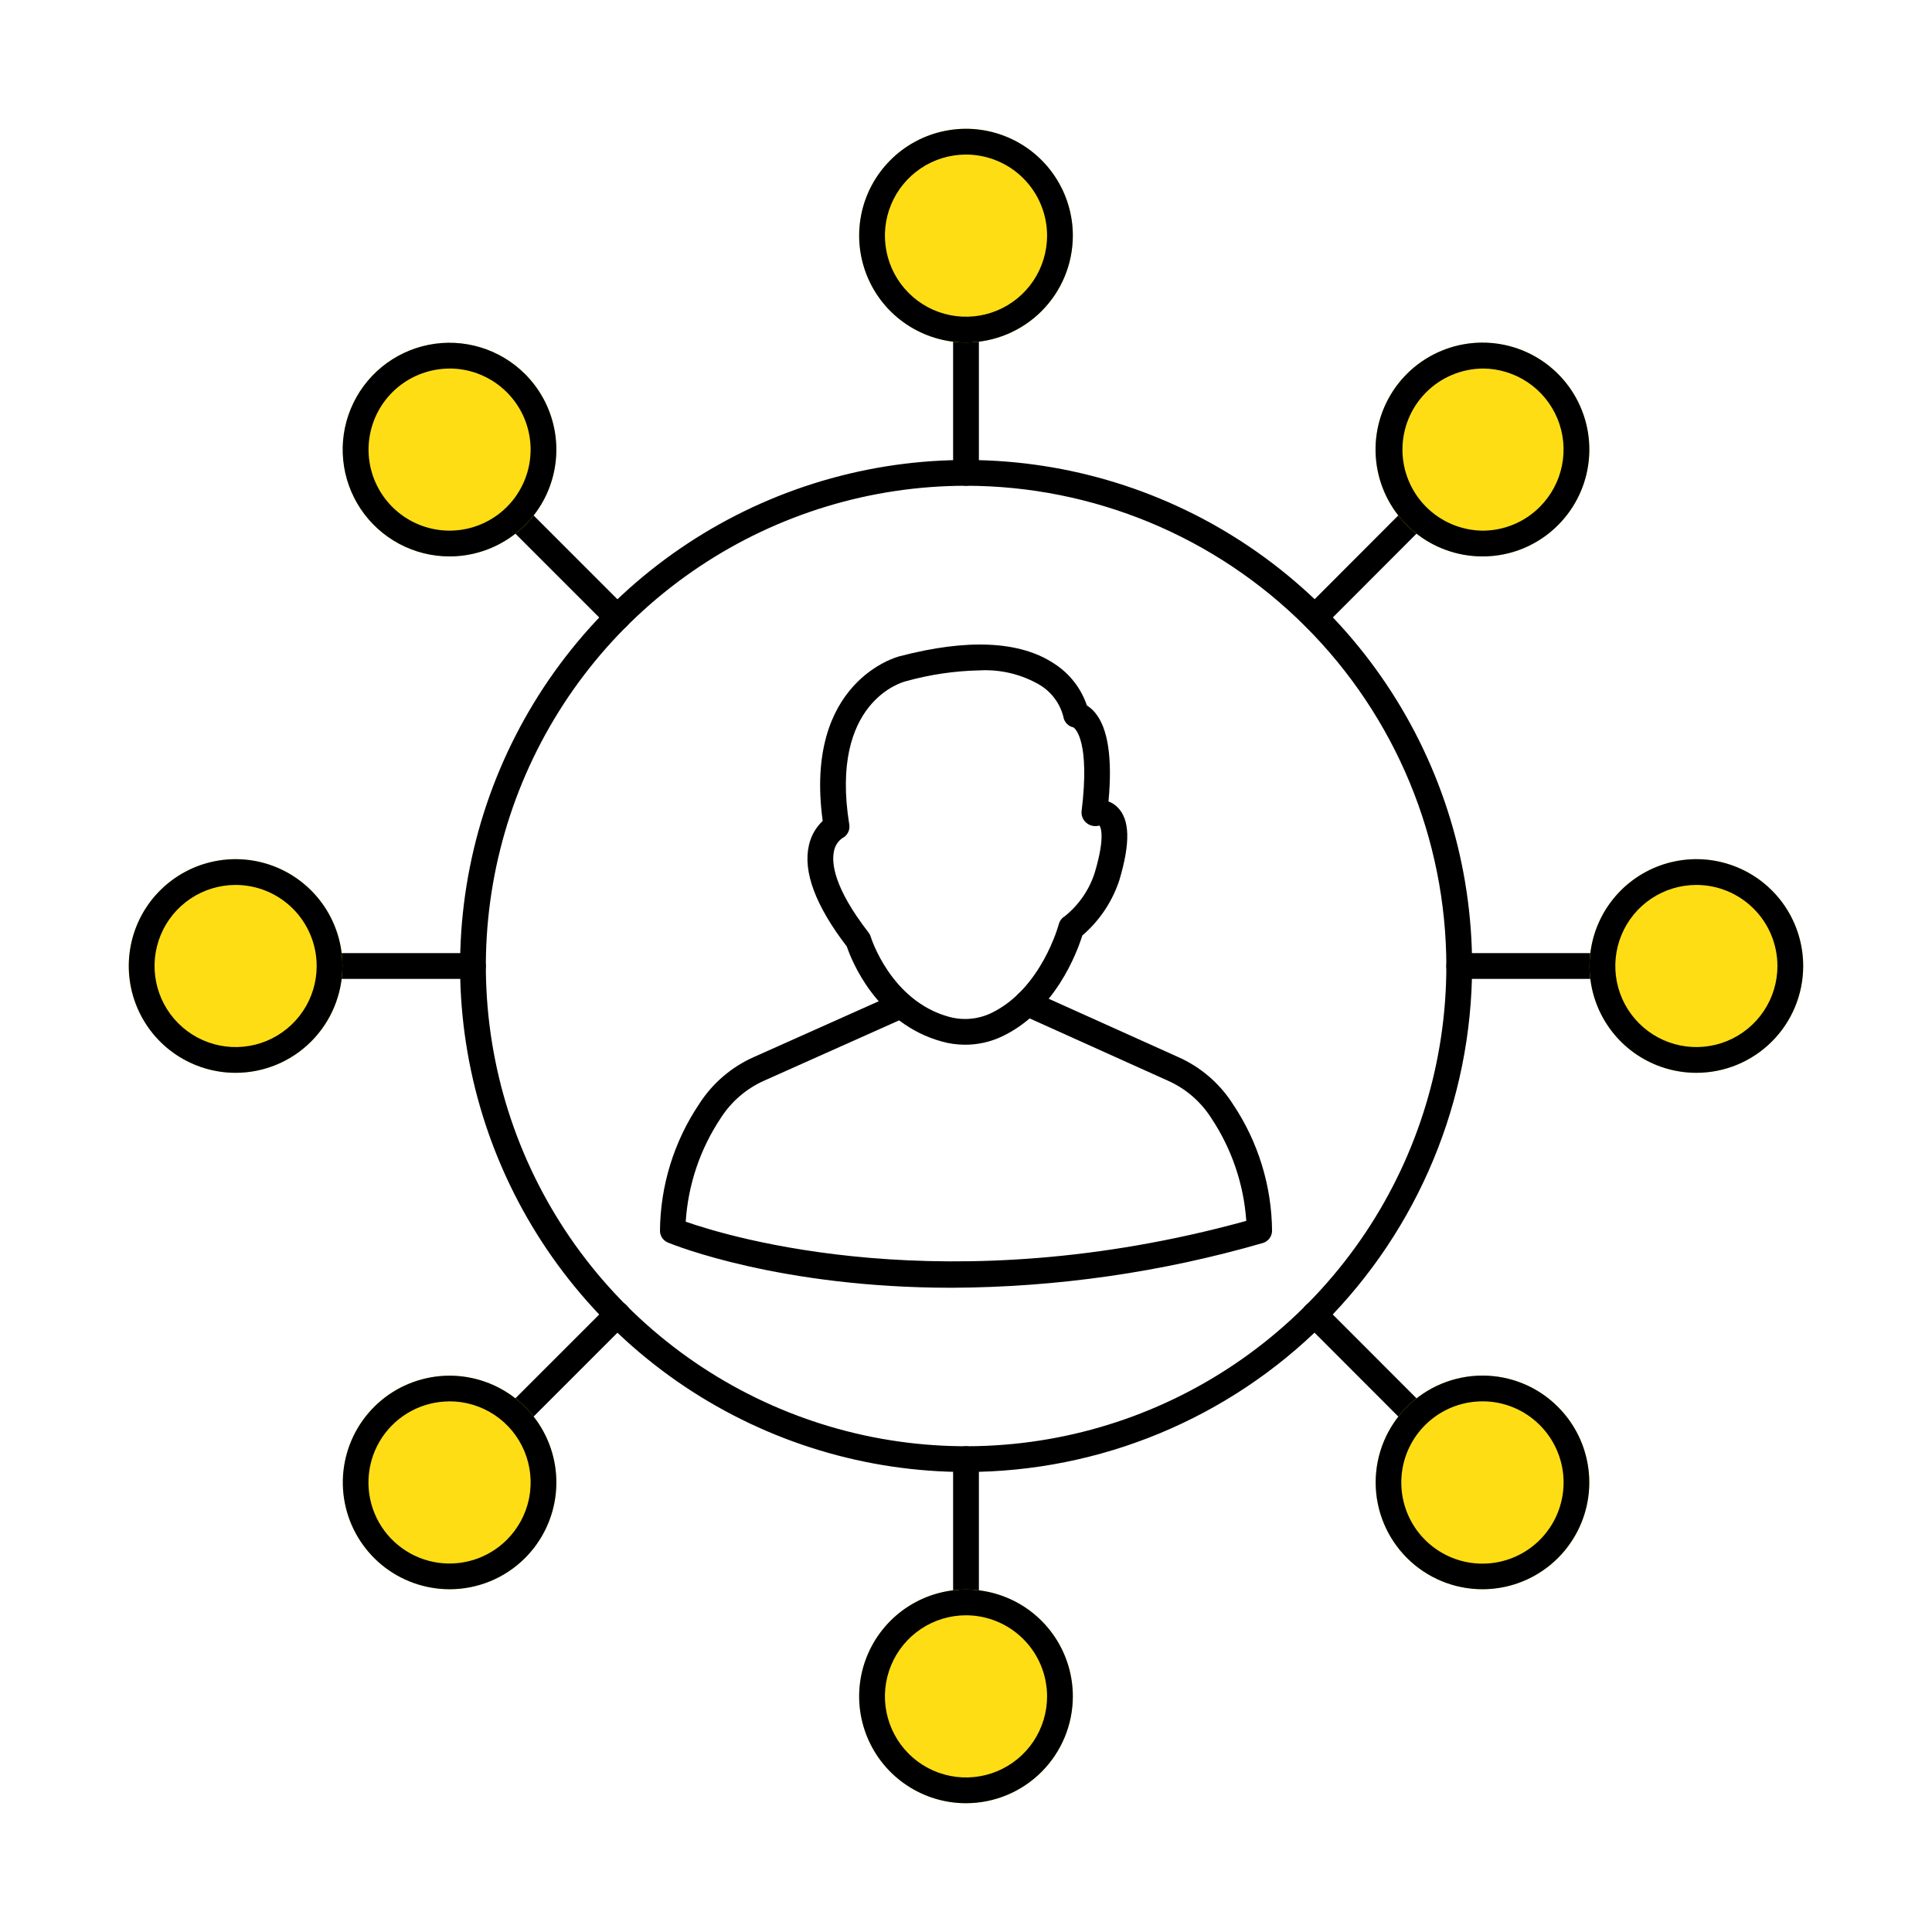 <svg width="70" height="70" viewBox="0 0 70 70" fill="none" xmlns="http://www.w3.org/2000/svg">
<path d="M35 53.333C31.374 53.333 27.83 52.257 24.815 50.242C21.801 48.227 19.451 45.363 18.064 42.013C16.677 38.663 16.315 34.976 17.023 31.42C17.731 27.864 19.478 24.597 22.042 22.034C24.606 19.47 27.873 17.725 31.43 17.018C34.986 16.311 38.673 16.675 42.022 18.063C45.372 19.451 48.235 21.802 50.249 24.817C52.263 27.832 53.337 31.377 53.337 35.003C53.331 39.864 51.397 44.524 47.96 47.961C44.522 51.397 39.861 53.33 35 53.333ZM35 17.6C31.559 17.601 28.195 18.621 25.334 20.534C22.473 22.446 20.244 25.163 18.927 28.343C17.611 31.522 17.266 35.02 17.938 38.395C18.609 41.77 20.266 44.87 22.7 47.304C25.133 49.737 28.233 51.394 31.608 52.066C34.983 52.737 38.481 52.393 41.661 51.076C44.84 49.76 47.557 47.53 49.47 44.669C51.382 41.808 52.403 38.444 52.404 35.003C52.399 30.389 50.564 25.965 47.301 22.702C44.039 19.439 39.614 17.604 35 17.6Z" fill="black"/>
<path d="M35 17.6C34.876 17.6 34.757 17.55 34.67 17.463C34.582 17.375 34.533 17.257 34.533 17.133V11.941C34.533 11.818 34.582 11.699 34.67 11.611C34.757 11.524 34.876 11.475 35 11.475C35.124 11.475 35.242 11.524 35.33 11.611C35.417 11.699 35.467 11.818 35.467 11.941V17.133C35.467 17.257 35.417 17.375 35.33 17.463C35.242 17.55 35.124 17.6 35 17.6Z" fill="black"/>
<path d="M35 12.408C34.235 12.408 33.486 12.181 32.85 11.756C32.213 11.331 31.717 10.726 31.424 10.019C31.131 9.312 31.054 8.533 31.203 7.782C31.352 7.031 31.721 6.342 32.263 5.8C32.804 5.259 33.494 4.89 34.245 4.741C34.995 4.591 35.774 4.668 36.481 4.961C37.188 5.254 37.793 5.75 38.218 6.387C38.644 7.023 38.871 7.772 38.871 8.537C38.87 9.564 38.462 10.548 37.737 11.274C37.011 11.999 36.027 12.408 35 12.408Z" fill="#FEDD15"/>
<path d="M35 12.408C34.235 12.408 33.486 12.181 32.85 11.756C32.213 11.331 31.717 10.726 31.424 10.019C31.131 9.312 31.054 8.533 31.203 7.782C31.352 7.031 31.721 6.342 32.263 5.8C32.804 5.259 33.494 4.89 34.245 4.741C34.995 4.591 35.774 4.668 36.481 4.961C37.188 5.254 37.793 5.75 38.218 6.387C38.644 7.023 38.871 7.772 38.871 8.537C38.87 9.564 38.462 10.548 37.737 11.274C37.011 11.999 36.027 12.408 35 12.408ZM35 5.6C34.419 5.6 33.851 5.772 33.368 6.095C32.885 6.418 32.508 6.876 32.286 7.413C32.063 7.95 32.005 8.541 32.119 9.111C32.232 9.681 32.512 10.204 32.923 10.615C33.334 11.026 33.857 11.306 34.427 11.419C34.997 11.532 35.587 11.474 36.124 11.252C36.661 11.029 37.12 10.653 37.443 10.169C37.765 9.686 37.938 9.118 37.938 8.537C37.937 7.758 37.627 7.012 37.077 6.461C36.526 5.91 35.779 5.601 35 5.6Z" fill="black"/>
<path d="M35 58.525C34.876 58.525 34.757 58.476 34.67 58.389C34.582 58.301 34.533 58.182 34.533 58.059V52.867C34.533 52.743 34.582 52.624 34.67 52.537C34.757 52.449 34.876 52.4 35 52.4C35.124 52.4 35.242 52.449 35.33 52.537C35.417 52.624 35.467 52.743 35.467 52.867V58.059C35.467 58.182 35.417 58.301 35.33 58.389C35.242 58.476 35.124 58.525 35 58.525Z" fill="black"/>
<path d="M35 65.334C34.235 65.334 33.486 65.107 32.85 64.681C32.213 64.256 31.717 63.651 31.424 62.944C31.131 62.237 31.054 61.458 31.203 60.707C31.353 59.956 31.721 59.267 32.263 58.725C32.804 58.184 33.494 57.815 34.245 57.666C34.996 57.517 35.774 57.593 36.481 57.886C37.189 58.179 37.793 58.675 38.219 59.312C38.644 59.949 38.871 60.697 38.871 61.463C38.87 62.489 38.462 63.473 37.736 64.199C37.011 64.925 36.027 65.333 35 65.334Z" fill="#FEDD15"/>
<path d="M35 65.334C34.235 65.334 33.486 65.107 32.85 64.681C32.213 64.256 31.717 63.651 31.424 62.944C31.131 62.237 31.054 61.458 31.203 60.707C31.353 59.956 31.721 59.267 32.263 58.725C32.804 58.184 33.494 57.815 34.245 57.666C34.996 57.517 35.774 57.593 36.481 57.886C37.189 58.179 37.793 58.675 38.219 59.312C38.644 59.949 38.871 60.697 38.871 61.463C38.87 62.489 38.462 63.473 37.736 64.199C37.011 64.925 36.027 65.333 35 65.334ZM35 58.525C34.419 58.525 33.851 58.697 33.368 59.02C32.885 59.343 32.508 59.802 32.286 60.339C32.064 60.875 32.005 61.466 32.119 62.036C32.232 62.606 32.512 63.129 32.922 63.54C33.333 63.951 33.857 64.231 34.427 64.344C34.996 64.458 35.587 64.399 36.124 64.177C36.661 63.955 37.12 63.578 37.443 63.095C37.765 62.612 37.938 62.044 37.938 61.463C37.937 60.684 37.627 59.937 37.077 59.387C36.526 58.836 35.779 58.526 35 58.525Z" fill="black"/>
<path d="M47.633 22.837C47.541 22.837 47.45 22.809 47.374 22.758C47.297 22.707 47.237 22.634 47.202 22.549C47.166 22.463 47.157 22.37 47.175 22.279C47.193 22.189 47.237 22.105 47.303 22.04L50.972 18.365C51.06 18.277 51.179 18.228 51.303 18.228C51.364 18.228 51.425 18.24 51.481 18.264C51.538 18.287 51.59 18.322 51.633 18.365C51.676 18.409 51.711 18.46 51.734 18.517C51.758 18.573 51.77 18.634 51.77 18.695C51.77 18.757 51.758 18.817 51.734 18.874C51.711 18.931 51.676 18.982 51.633 19.025L47.963 22.7C47.876 22.788 47.757 22.837 47.633 22.837Z" fill="black"/>
<path d="M53.713 20.16C52.817 20.16 51.948 19.85 51.255 19.282C50.562 18.713 50.088 17.922 49.913 17.044C49.738 16.165 49.873 15.252 50.295 14.462C50.718 13.671 51.401 13.052 52.229 12.709C53.057 12.366 53.978 12.32 54.836 12.58C55.693 12.84 56.434 13.39 56.932 14.135C57.43 14.88 57.654 15.774 57.566 16.666C57.479 17.558 57.084 18.392 56.451 19.026C56.092 19.386 55.665 19.672 55.195 19.867C54.726 20.062 54.222 20.161 53.713 20.16Z" fill="#FEDD15"/>
<path d="M53.713 20.16C52.817 20.16 51.948 19.85 51.255 19.282C50.562 18.713 50.088 17.922 49.913 17.044C49.738 16.165 49.873 15.252 50.295 14.462C50.718 13.671 51.401 13.052 52.229 12.709C53.057 12.366 53.978 12.32 54.836 12.58C55.693 12.84 56.434 13.39 56.932 14.135C57.43 14.88 57.654 15.774 57.566 16.666C57.479 17.558 57.084 18.392 56.451 19.026C56.092 19.386 55.665 19.672 55.195 19.867C54.726 20.062 54.222 20.161 53.713 20.16ZM53.713 13.353C52.941 13.363 52.203 13.676 51.66 14.226C51.117 14.776 50.813 15.517 50.813 16.29C50.813 17.062 51.117 17.804 51.66 18.354C52.203 18.903 52.941 19.217 53.713 19.227C54.099 19.228 54.481 19.152 54.837 19.004C55.194 18.856 55.517 18.639 55.789 18.366C56.2 17.955 56.481 17.432 56.594 16.862C56.708 16.293 56.65 15.702 56.428 15.165C56.205 14.628 55.829 14.169 55.345 13.847C54.862 13.524 54.294 13.352 53.713 13.352V13.353Z" fill="black"/>
<path d="M18.693 51.771C18.601 51.771 18.511 51.744 18.434 51.692C18.357 51.641 18.297 51.568 18.262 51.483C18.227 51.398 18.218 51.304 18.235 51.213C18.253 51.123 18.298 51.04 18.363 50.974L22.038 47.3C22.081 47.255 22.132 47.22 22.189 47.195C22.246 47.171 22.307 47.158 22.369 47.157C22.431 47.157 22.493 47.169 22.55 47.192C22.608 47.216 22.66 47.25 22.703 47.294C22.747 47.338 22.782 47.39 22.805 47.447C22.829 47.505 22.841 47.566 22.84 47.628C22.84 47.69 22.827 47.751 22.802 47.808C22.778 47.865 22.742 47.917 22.698 47.96L19.023 51.635C18.936 51.722 18.817 51.771 18.693 51.771Z" fill="black"/>
<path d="M16.287 57.581C15.392 57.58 14.525 57.269 13.833 56.701C13.142 56.132 12.669 55.342 12.495 54.464C12.321 53.586 12.457 52.675 12.879 51.886C13.301 51.097 13.984 50.479 14.811 50.137C15.639 49.795 16.558 49.75 17.415 50.011C18.271 50.271 19.011 50.82 19.508 51.565C20.004 52.309 20.228 53.203 20.139 54.093C20.051 54.984 19.657 55.816 19.024 56.449C18.665 56.809 18.238 57.094 17.768 57.288C17.298 57.482 16.795 57.582 16.287 57.581Z" fill="#FEDD15"/>
<path d="M16.287 57.581C15.392 57.58 14.525 57.269 13.833 56.701C13.142 56.132 12.669 55.342 12.495 54.464C12.321 53.586 12.457 52.675 12.879 51.886C13.301 51.097 13.984 50.479 14.811 50.137C15.639 49.795 16.558 49.75 17.415 50.011C18.271 50.271 19.011 50.82 19.508 51.565C20.004 52.309 20.228 53.203 20.139 54.093C20.051 54.984 19.657 55.816 19.024 56.449C18.665 56.809 18.238 57.094 17.768 57.288C17.298 57.482 16.795 57.582 16.287 57.581ZM16.287 50.775C15.804 50.775 15.328 50.894 14.902 51.122C14.476 51.35 14.113 51.679 13.844 52.081C13.576 52.482 13.411 52.944 13.364 53.425C13.316 53.905 13.388 54.39 13.573 54.837C13.758 55.283 14.05 55.677 14.424 55.983C14.797 56.289 15.24 56.499 15.714 56.593C16.188 56.687 16.677 56.663 17.14 56.523C17.602 56.383 18.022 56.131 18.364 55.789C18.775 55.379 19.056 54.855 19.17 54.285C19.283 53.715 19.225 53.124 19.003 52.587C18.78 52.049 18.404 51.59 17.92 51.267C17.436 50.945 16.868 50.773 16.287 50.773V50.775Z" fill="black"/>
<path d="M17.136 35.466H11.938C11.815 35.466 11.696 35.417 11.608 35.33C11.521 35.242 11.472 35.123 11.472 35C11.472 34.876 11.521 34.757 11.608 34.67C11.696 34.582 11.815 34.533 11.938 34.533H17.136C17.259 34.533 17.378 34.582 17.466 34.67C17.553 34.757 17.602 34.876 17.602 35C17.602 35.123 17.553 35.242 17.466 35.33C17.378 35.417 17.259 35.466 17.136 35.466Z" fill="black"/>
<path d="M8.537 38.87C7.771 38.87 7.023 38.643 6.386 38.218C5.75 37.793 5.254 37.188 4.961 36.481C4.668 35.774 4.591 34.996 4.74 34.245C4.89 33.494 5.258 32.804 5.8 32.263C6.341 31.722 7.031 31.353 7.781 31.204C8.532 31.054 9.31 31.131 10.018 31.424C10.725 31.717 11.329 32.213 11.755 32.849C12.18 33.486 12.407 34.234 12.407 35C12.406 36.026 11.998 37.01 11.273 37.736C10.547 38.462 9.563 38.87 8.537 38.87Z" fill="#FEDD15"/>
<path d="M8.537 38.87C7.771 38.87 7.023 38.643 6.386 38.218C5.75 37.793 5.254 37.188 4.961 36.481C4.668 35.774 4.591 34.996 4.74 34.245C4.89 33.494 5.258 32.804 5.8 32.263C6.341 31.722 7.031 31.353 7.781 31.204C8.532 31.054 9.31 31.131 10.018 31.424C10.725 31.717 11.329 32.213 11.755 32.849C12.18 33.486 12.407 34.234 12.407 35C12.406 36.026 11.998 37.01 11.273 37.736C10.547 38.462 9.563 38.87 8.537 38.87ZM8.537 32.063C7.956 32.063 7.388 32.235 6.905 32.558C6.422 32.88 6.045 33.339 5.823 33.876C5.601 34.413 5.542 35.003 5.656 35.573C5.769 36.143 6.049 36.666 6.46 37.077C6.87 37.488 7.394 37.767 7.964 37.881C8.533 37.994 9.124 37.936 9.661 37.714C10.197 37.491 10.656 37.115 10.979 36.632C11.302 36.149 11.474 35.581 11.474 35C11.473 34.221 11.163 33.474 10.613 32.924C10.062 32.373 9.315 32.063 8.537 32.063Z" fill="black"/>
<path d="M58.056 35.466H52.87C52.746 35.466 52.627 35.417 52.539 35.33C52.452 35.242 52.403 35.123 52.403 35C52.403 34.876 52.452 34.757 52.539 34.67C52.627 34.582 52.746 34.533 52.87 34.533H58.056C58.18 34.533 58.299 34.582 58.386 34.67C58.474 34.757 58.523 34.876 58.523 35C58.523 35.123 58.474 35.242 58.386 35.33C58.299 35.417 58.18 35.466 58.056 35.466Z" fill="black"/>
<path d="M61.463 38.87C60.697 38.87 59.949 38.643 59.312 38.218C58.676 37.793 58.18 37.188 57.887 36.481C57.594 35.774 57.517 34.996 57.667 34.245C57.816 33.494 58.185 32.804 58.726 32.263C59.267 31.722 59.957 31.353 60.708 31.204C61.459 31.054 62.237 31.131 62.944 31.424C63.651 31.717 64.256 32.213 64.681 32.849C65.106 33.486 65.333 34.234 65.333 35C65.333 36.026 64.925 37.01 64.199 37.736C63.473 38.462 62.489 38.87 61.463 38.87Z" fill="#FEDD15"/>
<path d="M61.463 38.87C60.697 38.87 59.949 38.643 59.312 38.218C58.676 37.793 58.18 37.188 57.887 36.481C57.594 35.774 57.517 34.996 57.667 34.245C57.816 33.494 58.185 32.804 58.726 32.263C59.267 31.722 59.957 31.353 60.708 31.204C61.459 31.054 62.237 31.131 62.944 31.424C63.651 31.717 64.256 32.213 64.681 32.849C65.106 33.486 65.333 34.234 65.333 35C65.333 36.026 64.925 37.01 64.199 37.736C63.473 38.462 62.489 38.87 61.463 38.87ZM61.463 32.063C60.882 32.063 60.314 32.235 59.831 32.558C59.348 32.88 58.971 33.339 58.749 33.876C58.527 34.413 58.469 35.003 58.582 35.573C58.695 36.143 58.975 36.666 59.386 37.077C59.797 37.488 60.32 37.767 60.89 37.881C61.46 37.994 62.05 37.936 62.587 37.714C63.123 37.491 63.582 37.115 63.905 36.632C64.228 36.149 64.4 35.581 64.4 35C64.399 34.221 64.09 33.474 63.539 32.924C62.988 32.373 62.242 32.063 61.463 32.063Z" fill="black"/>
<path d="M22.368 22.837C22.245 22.837 22.126 22.788 22.038 22.7L18.364 19.026C18.32 18.982 18.286 18.931 18.263 18.874C18.239 18.818 18.227 18.757 18.227 18.696C18.227 18.634 18.239 18.574 18.262 18.517C18.286 18.46 18.32 18.409 18.364 18.366C18.407 18.322 18.458 18.288 18.515 18.264C18.572 18.241 18.632 18.229 18.694 18.229C18.755 18.229 18.816 18.241 18.872 18.264C18.929 18.288 18.98 18.322 19.024 18.365L22.698 22.04C22.764 22.106 22.808 22.189 22.826 22.279C22.844 22.37 22.835 22.463 22.799 22.549C22.764 22.634 22.704 22.707 22.628 22.758C22.551 22.809 22.461 22.837 22.368 22.837Z" fill="black"/>
<path d="M16.287 20.16C15.65 20.16 15.024 20.003 14.462 19.703C13.901 19.403 13.422 18.969 13.068 18.44C12.715 17.911 12.497 17.302 12.435 16.669C12.372 16.035 12.467 15.396 12.711 14.808C12.954 14.22 13.339 13.701 13.831 13.297C14.323 12.894 14.907 12.617 15.532 12.493C16.156 12.369 16.801 12.401 17.41 12.586C18.02 12.771 18.574 13.103 19.024 13.553C19.565 14.094 19.934 14.784 20.083 15.535C20.233 16.286 20.156 17.064 19.863 17.771C19.57 18.479 19.074 19.083 18.437 19.508C17.801 19.933 17.052 20.16 16.287 20.16Z" fill="#FEDD15"/>
<path d="M16.287 20.16C15.65 20.16 15.024 20.003 14.462 19.703C13.901 19.403 13.422 18.969 13.068 18.44C12.715 17.911 12.497 17.302 12.435 16.669C12.372 16.035 12.467 15.396 12.711 14.808C12.954 14.22 13.339 13.701 13.831 13.297C14.323 12.894 14.907 12.617 15.532 12.493C16.156 12.369 16.801 12.401 17.41 12.586C18.02 12.771 18.574 13.103 19.024 13.553C19.565 14.094 19.934 14.784 20.083 15.535C20.233 16.286 20.156 17.064 19.863 17.771C19.57 18.479 19.074 19.083 18.437 19.508C17.801 19.933 17.052 20.16 16.287 20.16ZM16.287 13.354C15.608 13.355 14.95 13.591 14.425 14.022C13.9 14.454 13.541 15.053 13.409 15.72C13.277 16.386 13.38 17.077 13.701 17.676C14.022 18.275 14.54 18.744 15.168 19.003C15.795 19.263 16.494 19.297 17.143 19.099C17.793 18.901 18.354 18.485 18.731 17.92C19.108 17.355 19.278 16.676 19.211 16.001C19.144 15.325 18.845 14.693 18.364 14.213C18.091 13.94 17.768 13.723 17.411 13.576C17.055 13.428 16.673 13.352 16.287 13.352V13.354Z" fill="black"/>
<path d="M51.303 51.771C51.179 51.771 51.06 51.722 50.973 51.635L47.303 47.96C47.26 47.916 47.225 47.865 47.202 47.808C47.178 47.752 47.166 47.691 47.166 47.63C47.166 47.506 47.216 47.387 47.303 47.3C47.391 47.212 47.51 47.163 47.633 47.163C47.757 47.163 47.876 47.212 47.963 47.3L51.633 50.974C51.699 51.04 51.743 51.123 51.761 51.214C51.779 51.304 51.77 51.398 51.734 51.483C51.699 51.569 51.639 51.641 51.562 51.693C51.486 51.744 51.395 51.771 51.303 51.771Z" fill="black"/>
<path d="M53.713 57.581C52.686 57.581 51.702 57.173 50.976 56.447C50.251 55.721 49.843 54.737 49.843 53.711C49.843 52.684 50.251 51.7 50.976 50.974C51.702 50.248 52.686 49.84 53.713 49.84C54.221 49.84 54.725 49.939 55.194 50.134C55.664 50.329 56.09 50.614 56.448 50.975C56.99 51.516 57.359 52.206 57.508 52.956C57.658 53.707 57.581 54.486 57.288 55.193C56.995 55.9 56.499 56.505 55.862 56.929C55.225 57.355 54.477 57.581 53.711 57.581H53.713Z" fill="#FEDD15"/>
<path d="M53.713 57.581C52.686 57.581 51.702 57.173 50.976 56.447C50.251 55.721 49.843 54.737 49.843 53.711C49.843 52.684 50.251 51.7 50.976 50.974C51.702 50.248 52.686 49.84 53.713 49.84C54.221 49.84 54.725 49.939 55.194 50.134C55.664 50.329 56.09 50.614 56.448 50.975C56.99 51.516 57.359 52.206 57.508 52.956C57.658 53.707 57.581 54.486 57.288 55.193C56.995 55.9 56.499 56.505 55.862 56.929C55.225 57.355 54.477 57.581 53.711 57.581H53.713ZM53.713 50.774C53.033 50.773 52.373 51.009 51.847 51.441C51.321 51.872 50.961 52.472 50.828 53.139C50.695 53.806 50.798 54.499 51.118 55.099C51.439 55.699 51.958 56.169 52.586 56.43C53.215 56.69 53.914 56.725 54.565 56.527C55.216 56.33 55.778 55.913 56.156 55.347C56.534 54.782 56.704 54.103 56.638 53.426C56.571 52.749 56.272 52.116 55.791 51.635C55.518 51.361 55.195 51.144 54.838 50.996C54.481 50.848 54.099 50.772 53.713 50.773V50.774Z" fill="black"/>
<path d="M34.97 37.852C34.689 37.852 34.41 37.815 34.14 37.741C31.747 37.088 30.848 34.785 30.682 34.294C29.547 32.814 29.086 31.578 29.31 30.62C29.384 30.285 29.558 29.979 29.808 29.744C29.112 24.657 32.553 23.788 32.589 23.779C35.065 23.131 36.957 23.222 38.199 24.047C38.752 24.403 39.169 24.937 39.38 25.56C39.496 25.633 39.599 25.724 39.685 25.831C40.148 26.398 40.308 27.476 40.163 29.038C40.285 29.084 40.395 29.154 40.487 29.246C40.939 29.689 40.961 30.531 40.555 31.894C40.299 32.67 39.836 33.362 39.215 33.894C39.016 34.526 38.224 36.647 36.296 37.557C35.881 37.752 35.428 37.853 34.97 37.852ZM35.499 24.289C34.591 24.307 33.688 24.44 32.813 24.685C32.693 24.715 30.051 25.429 30.771 29.876C30.787 29.975 30.771 30.077 30.725 30.166C30.678 30.255 30.604 30.327 30.514 30.371C30.433 30.428 30.365 30.501 30.314 30.585C30.262 30.67 30.227 30.763 30.213 30.861C30.133 31.247 30.191 32.141 31.469 33.787C31.505 33.833 31.532 33.885 31.548 33.941C31.555 33.963 32.27 36.264 34.385 36.841C34.888 36.98 35.425 36.934 35.898 36.713C37.728 35.849 38.357 33.506 38.363 33.483C38.394 33.364 38.47 33.263 38.575 33.2C39.087 32.791 39.467 32.24 39.666 31.615C40.091 30.188 39.837 29.913 39.834 29.911C39.756 29.934 39.673 29.938 39.593 29.923C39.513 29.908 39.437 29.874 39.373 29.823C39.31 29.774 39.26 29.71 39.227 29.637C39.194 29.564 39.181 29.483 39.187 29.403C39.502 26.852 38.957 26.397 38.895 26.355C38.8 26.336 38.715 26.288 38.649 26.218C38.583 26.148 38.54 26.059 38.527 25.965C38.465 25.724 38.357 25.498 38.208 25.3C38.059 25.102 37.873 24.935 37.66 24.809C37.005 24.43 36.255 24.249 35.499 24.289Z" fill="black"/>
<path d="M34.479 46.658C28.272 46.658 24.438 45.118 24.2 45.02C24.117 44.986 24.045 44.928 23.994 44.854C23.943 44.78 23.914 44.693 23.912 44.602C23.924 42.963 24.417 41.363 25.331 40.002C25.811 39.25 26.503 38.657 27.319 38.296L32.405 36.024C32.461 35.999 32.522 35.985 32.583 35.983C32.644 35.982 32.705 35.992 32.763 36.014C32.82 36.036 32.872 36.069 32.917 36.111C32.961 36.153 32.997 36.204 33.022 36.26C33.047 36.316 33.061 36.376 33.062 36.438C33.064 36.499 33.053 36.56 33.032 36.617C33.01 36.674 32.977 36.727 32.934 36.771C32.892 36.816 32.842 36.851 32.786 36.876L27.699 39.149C27.051 39.435 26.501 39.906 26.119 40.502C25.37 41.622 24.931 42.92 24.845 44.264C26.423 44.818 34.321 47.219 45.155 44.235C45.063 42.901 44.624 41.614 43.881 40.502C43.499 39.905 42.95 39.434 42.301 39.149L37.026 36.773C36.971 36.748 36.92 36.712 36.878 36.667C36.836 36.623 36.803 36.57 36.782 36.513C36.76 36.456 36.75 36.395 36.752 36.333C36.753 36.272 36.767 36.212 36.793 36.156C36.818 36.1 36.854 36.05 36.898 36.008C36.943 35.966 36.995 35.933 37.053 35.911C37.11 35.889 37.171 35.879 37.233 35.881C37.294 35.883 37.354 35.897 37.41 35.922L42.683 38.297C43.499 38.657 44.19 39.251 44.669 40.002C45.583 41.363 46.077 42.963 46.089 44.602C46.086 44.702 46.052 44.797 45.991 44.876C45.93 44.954 45.846 45.011 45.75 45.038C42.086 46.097 38.293 46.642 34.479 46.658Z" fill="black"/>
</svg>

